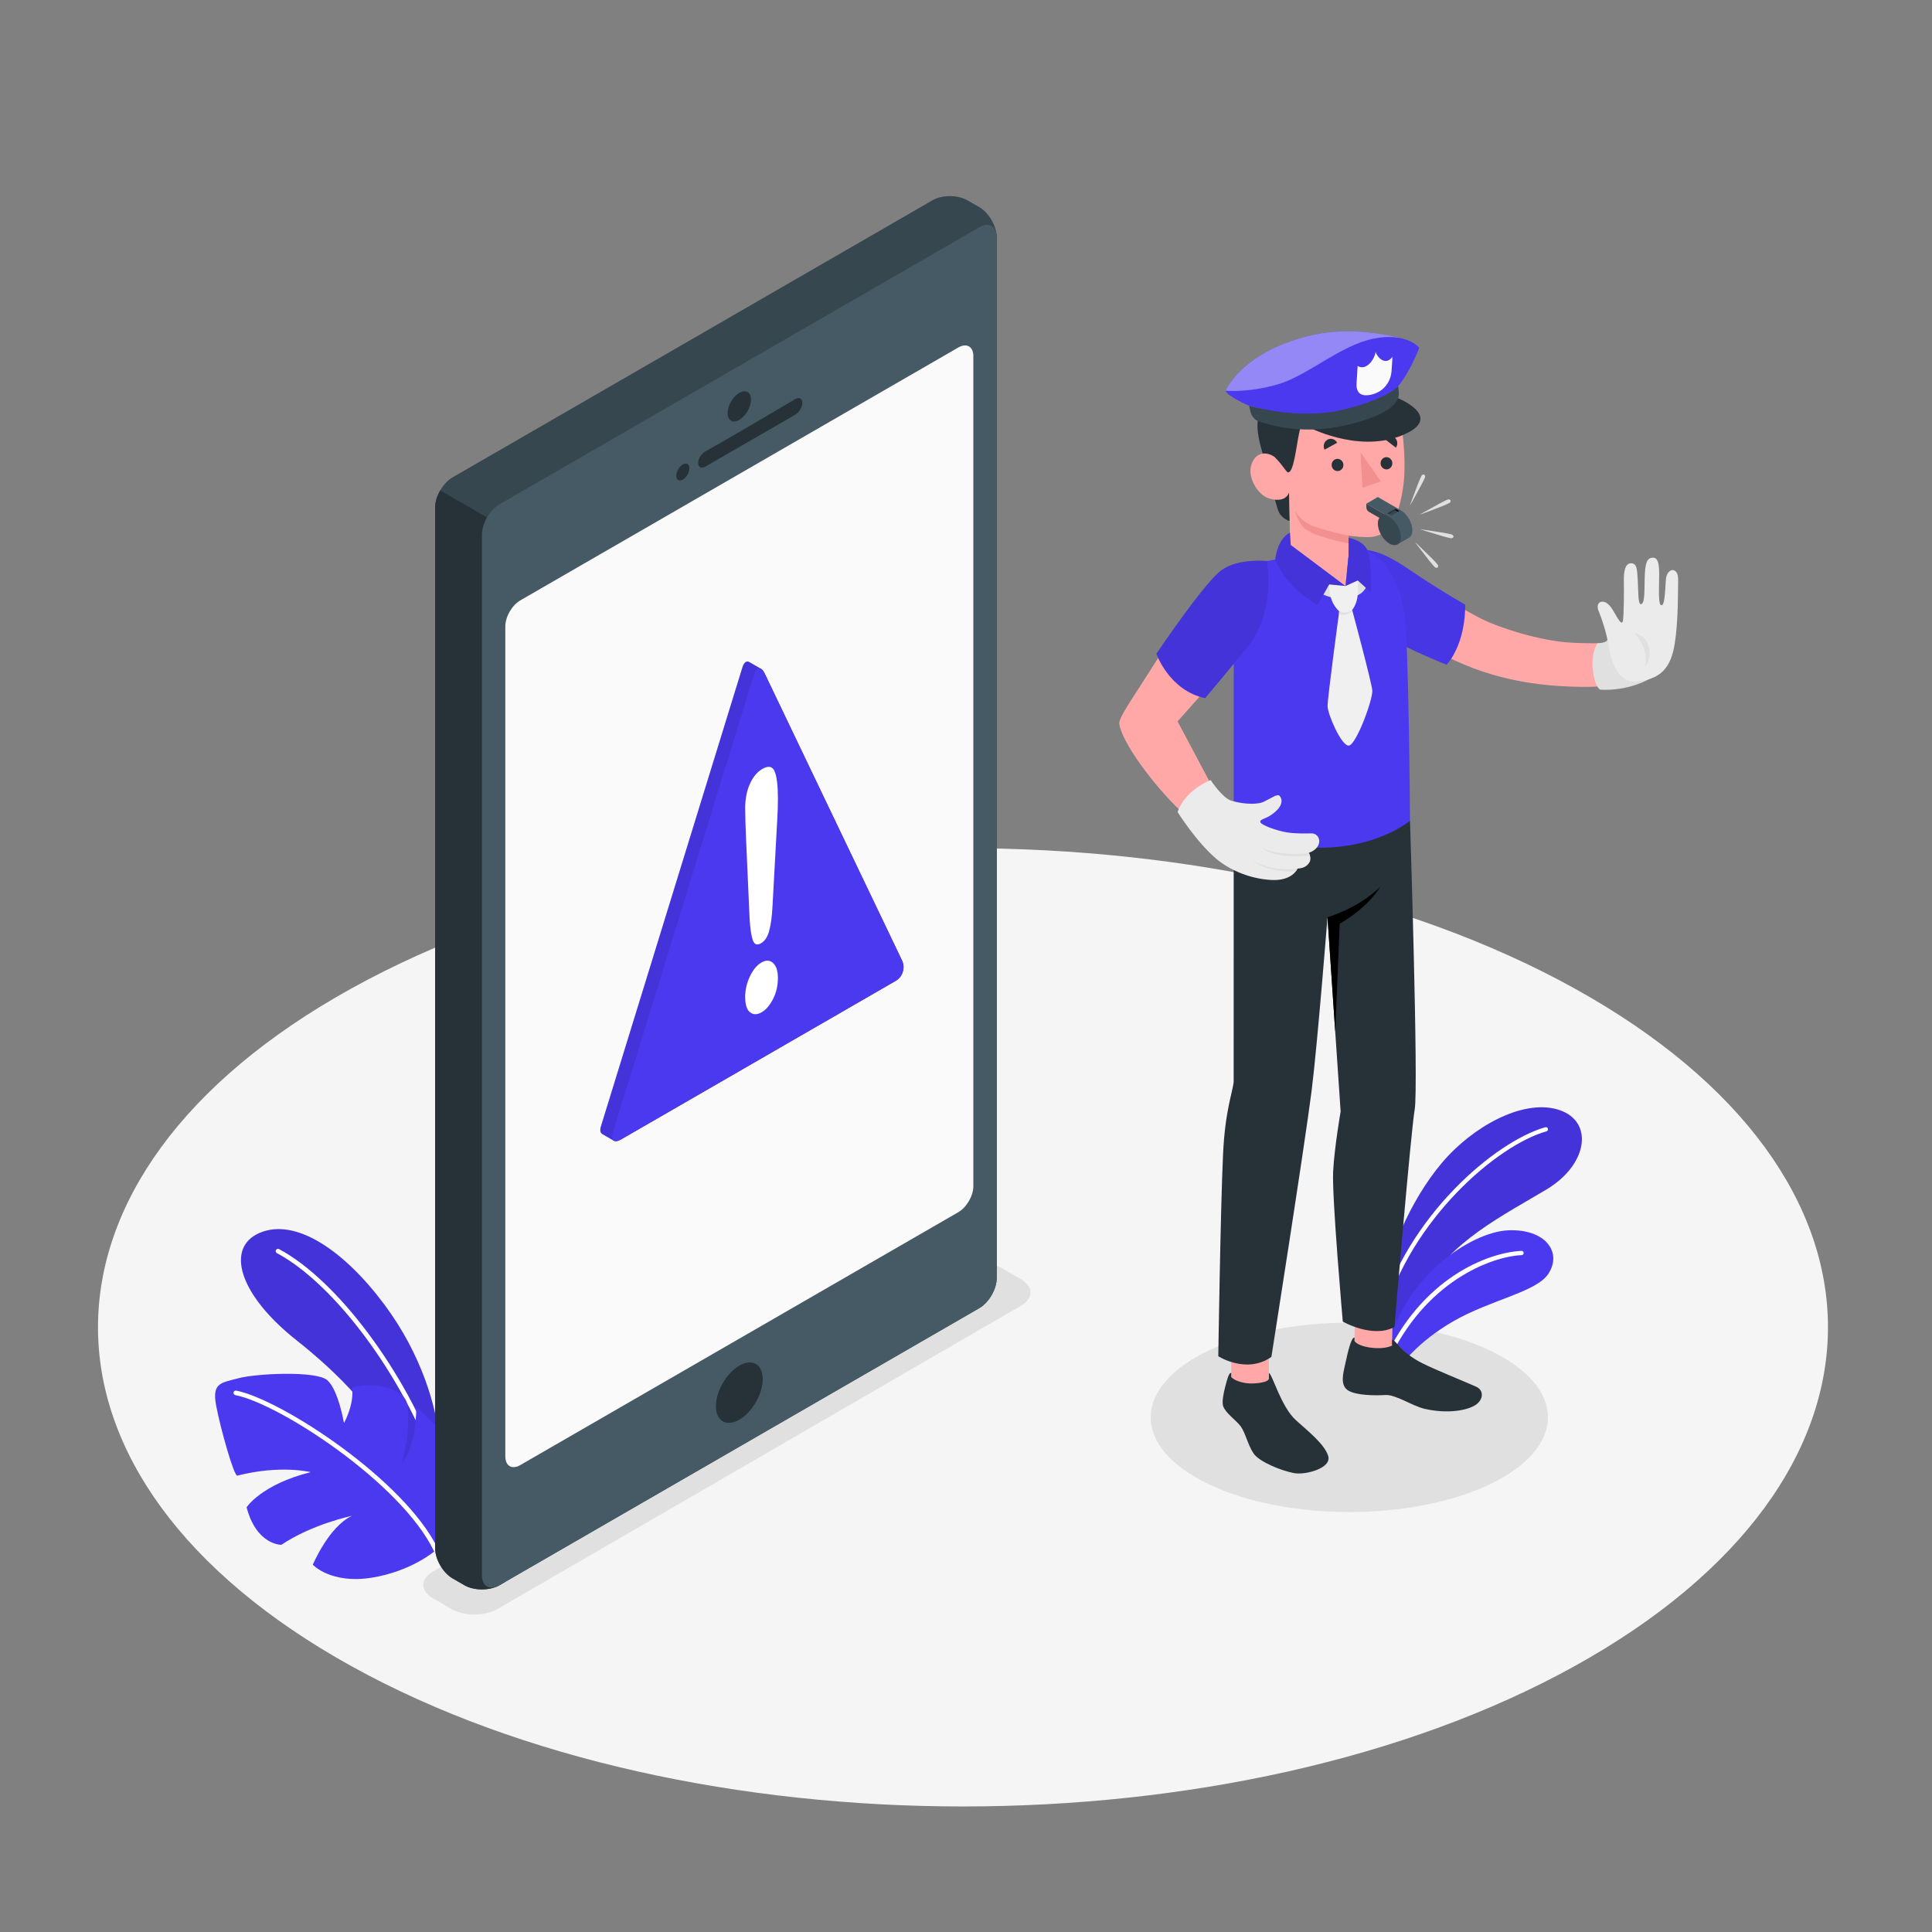 <?xml version="1.0" encoding="utf-8"?>
<!-- Generator: Adobe Illustrator 27.5.0, SVG Export Plug-In . SVG Version: 6.00 Build 0)  -->
<svg version="1.1" xmlns="http://www.w3.org/2000/svg" xmlns:xlink="http://www.w3.org/1999/xlink" x="0px" y="0px"
	 viewBox="0 0 500 500" style="enable-background:new 0 0 500 500;" xml:space="preserve">
<rect x="0" y="0" width="500" height="500" fill="#808080" stroke="none"/>
<g id="Floor">
	<path id="Floor_5_" style="fill:#F5F5F5;" d="M407.51,431.19c-87.422,48.426-229.162,48.427-316.582,0.001
		c-87.422-48.427-87.422-126.941,0-175.367c87.422-48.427,229.161-48.427,316.583-0.001
		C494.933,304.248,494.933,382.764,407.51,431.19z"/>
</g>
<g id="Shadow">
	<path id="Shadow_6_" style="fill:#E0E0E0;" d="M116.856,416.413l-4.845-2.797c-3.286-1.897-3.286-4.973,0-6.871l135.466-78.488
		c3.286-1.897,8.614-1.897,11.9,0l4.846,2.798c3.286,1.897,3.286,4.973,0,6.87l-135.468,78.488
		C125.47,418.31,120.142,418.31,116.856,416.413z"/>
	<path id="Shadow_5_" style="fill:#E0E0E0;" d="M385.552,384.135c-20.076,9.57-52.626,9.57-72.702,0
		c-20.076-9.567-20.076-25.082,0-34.651c20.076-9.567,52.625-9.567,72.702,0C405.628,359.054,405.628,374.568,385.552,384.135z"/>
</g>
<g id="Plants">
	<g id="Plants_2_">
		<g id="XMLID_1284_">
			<g id="XMLID_1288_">
				<path id="XMLID_1290_" style="fill:#4B39EF;" d="M358.93,330.827c0.602-7.483,7.261-22.548,15.807-31.639
					c8.547-9.092,21.327-15.214,29.76-11.55c7.855,3.413,6.128,13.939-4.237,20.173c-10.365,6.234-25.805,13.87-31.091,25.662
					l-10.24,14.166V330.827z"/>
				<path id="XMLID_1289_" style="opacity:0.1;" d="M358.93,330.827c0.602-7.483,7.261-22.548,15.807-31.639
					c8.547-9.092,21.327-15.214,29.76-11.55c7.855,3.413,6.128,13.939-4.237,20.173c-10.365,6.234-25.805,13.87-31.091,25.662
					l-10.24,14.166V330.827z"/>
			</g>
			<g id="XMLID_1286_">
				<path id="XMLID_1287_" style="fill:#FFFFFF;" d="M357.555,341.022c0.24,0,0.46-0.159,0.528-0.4
					c7.065-25.141,29.399-44.242,42.136-47.835c0.291-0.082,0.461-0.386,0.379-0.677c-0.081-0.29-0.378-0.466-0.677-0.379
					c-12.98,3.661-35.723,23.072-42.894,48.594c-0.082,0.291,0.088,0.594,0.379,0.676
					C357.456,341.015,357.506,341.022,357.555,341.022z"/>
			</g>
		</g>
		<g id="XMLID_1277_">
			<g id="XMLID_1281_">
				<path id="XMLID_1283_" style="fill:#4B39EF;" d="M360.05,357.679c1.54-4.11,7.236-10.638,16.007-15.704
					c9.703-5.604,21.571-7.585,24.65-12.306c3.699-5.671-0.85-11.677-10.387-11.265c-9.537,0.412-27.176,11.96-31.389,31.144
					L360.05,357.679z"/>
			</g>
			<g id="XMLID_1278_">
				<path id="XMLID_1279_" style="fill:#FFFFFF;" d="M358.577,353.118c0.209,0,0.408-0.12,0.5-0.323
					c9.593-21.254,26.907-27.592,34.721-27.974c0.302-0.014,0.536-0.272,0.521-0.575c-0.014-0.303-0.26-0.536-0.575-0.521
					c-8.641,0.422-25.876,6.925-35.668,28.619c-0.124,0.276-0.001,0.601,0.275,0.726
					C358.425,353.103,358.502,353.118,358.577,353.118z"/>
			</g>
		</g>
	</g>
	<g id="Plants_1_">
		<g id="XMLID_1250_">
			<path id="XMLID_1251_" style="fill:#4B39EF;" d="M113.683,372.699c-0.67-8.329-4.483-22.01-14.167-35.028
				c-10.364-13.932-22.999-22.651-32.386-18.573c-8.743,3.798-5.428,15.863,9.618,27.767c10.558,8.353,21.506,19.219,27.389,32.344
				l9.546,16.7V372.699z"/>
		</g>
		<g id="XMLID_1248_" style="opacity:0.1;">
			<path id="XMLID_1249_" d="M113.683,372.699c-0.67-8.329-4.483-22.01-14.167-35.028c-10.364-13.932-22.999-22.651-32.386-18.573
				c-8.743,3.798-5.428,15.863,9.618,27.767c10.558,8.353,21.506,19.219,27.389,32.344l9.546,16.7V372.699z"/>
		</g>
		<g id="XMLID_1246_">
			<path id="XMLID_1247_" style="fill:#FFFFFF;" d="M112.838,379.048c-0.242,0-0.469-0.149-0.556-0.39
				c-8.387-23.091-25.851-46.456-40.622-54.349c-0.289-0.155-0.398-0.513-0.244-0.801c0.156-0.29,0.513-0.397,0.801-0.244
				c15.001,8.016,32.702,31.656,41.177,54.989c0.112,0.307-0.046,0.647-0.354,0.759
				C112.973,379.036,112.905,379.048,112.838,379.048z"/>
		</g>
		<g id="XMLID_1232_">
			<path id="XMLID_1245_" style="fill:#4B39EF;" d="M112.838,401.16c0,0-6.182,5.489-16.71,7.156
				c-10.528,1.667-15.174-3.368-15.174-3.368s4.146-9.874,10.125-12.645c0,0-10.137,2.066-18.272,7.495c0,0-6.429,0.097-8.988-9.714
				c0,0,3.809-5.905,16.589-9.095c0,0-7.775-1.957-18.979,0.901c-0.84,0.334-4.422-12.352-5.505-18.205
				c-1.083-5.853,1.269-5.791,5.832-7.01c4.563-1.218,20.1-1.984,22.957,0.526c2.856,2.509,4.308,11.09,4.308,11.09
				s2.732-4.856,2.078-9.19c0,0,4.582-1.555,9.708,0.232c5.126,1.787,4.8,4.285,4.8,8.015c0,3.989-0.394,6.637-1.535,11.106
				c0,0,3.54-3.063,3.665-14.353c0,0,6.928,5.929,9.71,11.025C120.225,380.224,119.52,393.556,112.838,401.16z"/>
			<g id="XMLID_1243_">
				<path id="XMLID_1244_" style="fill:#FFFFFF;" d="M112.838,401.752c-0.22,0-0.431-0.124-0.533-0.335
					c-8.496-17.651-40.082-38.161-51.397-40.361c-0.32-0.063-0.531-0.374-0.468-0.695c0.062-0.321,0.377-0.527,0.695-0.468
					c11.501,2.237,43.606,23.078,52.236,41.011c0.142,0.295,0.018,0.649-0.276,0.79
					C113.011,401.733,112.925,401.752,112.838,401.752z"/>
			</g>
		</g>
	</g>
</g>
<g id="Device">
	<g id="Device_1_">
		<g id="Device_2_">
			<path id="XMLID_1297_" style="fill:#37474F;" d="M120.2,410.259l-3.073-1.774c-2.496-1.441-4.519-4.946-4.519-7.828v-269.29
				c0-2.882,2.023-6.386,4.519-7.827l124.197-71.706c2.496-1.441,6.542-1.441,9.038,0l3.076,1.775
				c2.496,1.441,4.519,4.945,4.519,7.827v269.289c0,2.882-2.023,6.387-4.519,7.827l-124.2,71.706
				C126.742,411.7,122.696,411.7,120.2,410.259z"/>
			<path id="XMLID_1296_" style="fill:#263238;" d="M130.775,136.638l-16.844-9.725c-0.818,1.417-1.323,3.013-1.323,4.454v269.29
				c0,2.882,2.023,6.387,4.519,7.828l3.073,1.774c2.496,1.441,6.542,1.441,9.038,0l1.538-0.887V136.638z"/>
			<path id="XMLID_1295_" style="fill:#455A64;" d="M124.719,138.36v269.29c0,2.882,2.023,4.05,4.519,2.609l124.2-71.706
				c2.496-1.441,4.519-4.945,4.519-7.827V61.436c0-2.882-2.023-4.05-4.519-2.609l-124.2,71.706
				C126.742,131.974,124.719,135.478,124.719,138.36z"/>
			<path id="XMLID_1294_" style="fill:#FAFAFA;" d="M134.649,155.382l113.378-65.459c2.139-1.235,3.874-0.234,3.874,2.236v214.835
				c0,2.47-1.734,5.474-3.873,6.709L134.65,379.163c-2.139,1.235-3.874,0.234-3.874-2.236l-0.001-214.835
				C130.775,159.621,132.509,156.617,134.649,155.382z"/>
			<path id="XMLID_1276_" style="fill:#263238;" d="M191.337,101.673c1.672-0.966,3.028-0.183,3.028,1.748
				c0,1.931-1.356,4.279-3.028,5.245c-1.672,0.965-3.028,0.183-3.028-1.748C188.309,104.986,189.665,102.638,191.337,101.673z"/>
			<g id="XMLID_1273_">
				<path id="XMLID_1275_" style="fill:#263238;" d="M182.593,116.799c6.152-3.402,17.129-9.934,23.195-13.502
					c1.03-0.606,1.864-0.188,1.864,0.932c0,1.121-0.839,2.514-1.873,3.111l-23.234,13.419c-1.035,0.597-1.873,0.173-1.873-0.948
					C180.672,118.691,181.548,117.377,182.593,116.799z"/>
				<path id="XMLID_1274_" style="fill:#263238;" d="M176.723,120.191c0.939-0.542,1.7-0.103,1.7,0.982
					c0,1.084-0.761,2.403-1.7,2.945c-0.939,0.542-1.7,0.103-1.7-0.982C175.023,122.052,175.784,120.733,176.723,120.191z"/>
			</g>
			<path id="XMLID_1272_" style="fill:#263238;" d="M191.337,353.426c3.345-1.931,6.056-0.365,6.056,3.497
				c0,3.862-2.711,8.559-6.056,10.49c-3.345,1.931-6.056,0.366-6.056-3.497C185.281,360.054,187.993,355.358,191.337,353.426z"/>
		</g>
		<g id="Alert">
			<path id="XMLID_1382_" style="fill:#4B39EF;" d="M233.449,248.579l-35.555-74.286c-0.295-0.616-0.625-1.015-0.957-1.207
				l0.001-0.004l-3.052-1.762l-0.001,0.004c-0.673-0.386-1.353,0.088-1.761,1.411l-36.583,118.677
				c-0.331,1.075-0.188,1.775,0.289,2.04l-0.006,0.02l3.049,1.761l0.006-0.02c0.401,0.221,1.033,0.139,1.851-0.333l71.09-41.044
				C233.614,252.801,234.343,250.447,233.449,248.579z"/>
			<path id="XMLID_1379_" style="opacity:0.1;" d="M233.449,248.579l-35.555-74.286c-0.295-0.616-0.625-1.015-0.957-1.207
				l0.001-0.004l-3.052-1.762l-0.001,0.004c-0.673-0.386-1.353,0.088-1.761,1.411l-36.583,118.677
				c-0.331,1.075-0.188,1.775,0.289,2.04l-0.006,0.02l3.049,1.761l0.006-0.02c0.401,0.221,1.033,0.139,1.851-0.333l71.09-41.044
				C233.614,252.801,234.343,250.447,233.449,248.579z"/>
			<path id="XMLID_1378_" style="fill:#4B39EF;" d="M158.587,293.172l36.583-118.677c0.61-1.979,1.829-2.069,2.724-0.201
				l35.555,74.286c0.894,1.868,0.165,4.222-1.629,5.258l-71.09,41.044C158.937,295.916,157.977,295.151,158.587,293.172z"/>
			<path id="XMLID_1383_" style="fill:#FFFFFF;" d="M194.002,237.87l-0.898-20.168c-0.168-3.934-0.252-6.778-0.252-8.535
				c0-2.389,0.407-4.489,1.22-6.297c0.814-1.809,1.884-3.096,3.212-3.862c1.608-0.929,2.683-0.692,3.226,0.707
				c0.542,1.4,0.814,3.712,0.814,6.937c0,1.9-0.066,3.868-0.196,5.9l-1.206,21.988c-0.131,2.609-0.411,4.715-0.842,6.316
				c-0.43,1.602-1.141,2.688-2.132,3.261c-1.01,0.583-1.711,0.333-2.104-0.751C194.451,242.283,194.171,240.451,194.002,237.87z
				 M197.116,261.976c-1.141,0.659-2.137,0.665-2.988,0.019c-0.851-0.645-1.276-1.991-1.276-4.035c0-1.785,0.407-3.539,1.22-5.261
				c0.814-1.721,1.809-2.923,2.987-3.603c1.178-0.68,2.183-0.634,3.016,0.137c0.832,0.772,1.248,2.051,1.248,3.836
				c0,2.015-0.421,3.842-1.262,5.479C199.22,260.185,198.238,261.328,197.116,261.976z"/>
		</g>
	</g>
</g>
<g id="Character">
	<g id="Character_3_">
		<g id="XMLID_1528_">
			<path id="XMLID_1529_" style="fill:#FFA8A7;" d="M424.141,165.242c-2.436,1.113-10.167,1.481-17.412,1.085
				c-8.548-0.468-19.042-4.024-23.324-6.176c-8.693-4.37-20.079-12.497-24.956-15.327c-4.877-2.829-7.602-1.947-10.449-0.27
				c-3.345,1.97-3.863,6.274,2.617,11.179c6.481,4.905,18.809,12.359,29.059,16.568c4.968,2.04,13.185,4.615,24.167,5.259
				c7.672,0.45,13.872,0.311,21.266-1.786C427.351,175.14,426.388,164.215,424.141,165.242z"/>
		</g>
		<g>
			<path id="XMLID_531_" style="fill:#E0E0E0;" d="M416.003,165.551c-0.2,0.868-2.55,0.924-2.55,0.924s-1.701,2.194-1.239,6.721
				c0.462,4.528,1.855,5.27,1.855,5.27s6.524,0.727,13.105-2.912L416.003,165.551z"/>
			<path id="XMLID_394_" style="fill:#EBEBEB;" d="M423.009,176.327c6.905-0.238,9.456-3.733,10.417-9.791
				c0.961-6.058,0.799-13.97,0.875-16.064c0.077-2.113-0.538-2.818-1.376-2.941c-0.315-0.046-1.648,0.296-1.796,2.534
				c-0.271,4.084-0.377,6.598-1.156,6.569c-0.775-0.028-0.652-3.057-0.59-7.185c0.041-2.779-0.046-5.126-1.599-5.126
				c-1.65,0-2.062,1.653-2.144,5.42c-0.082,3.766,0.022,6.546-0.989,6.621c-0.804,0.06-0.638-3.93-0.819-6.506
				c-0.182-2.595-0.176-4.111-1.784-4.078c-1.459,0.03-1.854,2.101-1.794,4.636c0.055,2.341,0.002,9.473-0.263,10.36
				c-0.446,1.493-1.989-2.172-3.117-3.676c-1.85-2.467-4.105-1.338-3.192,0.907c0.913,2.245,1.97,5.445,2.508,8.507
				C416.675,169.281,417.844,176.353,423.009,176.327z"/>
			<path id="XMLID_88_" style="fill:#E0E0E0;" d="M422.983,163.816c0,0,4.158,4.331,2.657,8.956c0,0,2.269-2.647,0.744-6.202
				C425.348,164.152,422.983,163.816,422.983,163.816z"/>
		</g>
		<g id="XMLID_538_">
			<path id="XMLID_99_" style="fill:#4B39EF;" d="M351.019,142.08c2.839,0.322,5.53-0.234,13.69,5.319
				c8.16,5.553,14.476,9.073,14.476,9.073s0.408,9.487-4.79,15.567c0,0-8.948-3.525-14.83-6.936
				C353.684,161.692,351.019,142.08,351.019,142.08z"/>
			<path id="XMLID_533_" style="opacity:0.05;" d="M351.019,142.08c2.839,0.322,5.53-0.234,13.69,5.319
				c8.16,5.553,14.476,9.073,14.476,9.073s0.408,9.487-4.79,15.567c0,0-8.948-3.525-14.83-6.936
				C353.684,161.692,351.019,142.08,351.019,142.08z"/>
		</g>
		<g id="XMLID_1504_">
			<g id="XMLID_816_">
				
					<rect id="XMLID_1525_" x="318.641" y="344.833" transform="matrix(-1 -1.224647e-16 1.224647e-16 -1 647.036 706.365)" style="fill:#FFA8A7;" width="9.755" height="16.699"/>
				<polygon id="XMLID_1524_" style="fill:#FFA8A7;" points="350.451,349.401 360.2,349.736 360.688,332.063 350.939,331.728 				
					"/>
				<path id="XMLID_1523_" style="fill:#263238;" d="M319.281,212.457c0,9.315-0.01,67.473-0.01,67.473
					c-0.227,2.681-2.206,7.323-2.745,18.734c-0.66,13.989-1.232,52.329-1.232,52.329s7.282,4.708,13.74,0.174
					c0,0,8.658-54.98,10.406-68.839c1.526-12.095,4.114-44.954,4.114-44.954l3.399,50.295c0,0-1.591,9.092-1.94,15.509
					c-0.349,6.417,2.499,38.844,2.499,38.844s7.709,4.433,13.365,1.41c0,0,4.243-50.522,5.249-56.318
					c1.006-5.796-1.219-74.659-1.219-74.659H319.281z"/>
				<path id="XMLID_1506_" style="fill:#263238;" d="M328.396,356.717v-1.395c0.933,0.407,3.102,8.681,6.972,12.211
					c3.077,2.807,7.274,6.048,8.342,9.177c1.111,3.254-5.845,5.051-8.72,4.542c-3.34-0.591-9.129-2.943-10.583-5.123
					c-1.453-2.18-2.134-5.397-3.315-6.995c-1.181-1.598-3.903-3.382-4.542-5.231c-0.351-1.016,0.066-3.241,0.559-5.121
					c0.452-1.725,0.942-3.621,1.531-3.46c0.002,0.21,0,1.064,0,1.064c0.708,0.785,2.667,1.564,4.877,1.649
					C324.945,358.089,328.407,357.806,328.396,356.717z"/>
				<path id="XMLID_1505_" style="fill:#263238;" d="M360.303,346.728c0.507,0.018,0.919,0.732,2.036,1.941
					c1.35,1.462,3.559,3.038,5.738,4.129c3.653,1.828,10.754,4.641,13.968,6.089c2.008,0.905,1.914,3.33-0.162,4.71
					c-2.076,1.38-7.086,2.375-13.103,1.029c-3.278-0.733-7.544-3.76-10.245-3.597c-2.701,0.163-7.754,0.124-9.748-1.25
					c-1.993-1.374-1.196-4.309-0.632-6.83c0.615-2.752,1.495-6.963,2.406-6.775l-0.03,0.866c1.173,1.776,7.144,2.501,9.72,1.194
					L360.303,346.728z"/>
				<path id="XMLID_1501_" d="M343.554,237.375c0,0,7.797-2.196,13.584-7.789c0,0-2.621,4.908-10.416,9.475l-1.166,27.945
					L343.554,237.375z"/>
			</g>
			<path id="XMLID_1522_" style="fill:#4B39EF;" d="M328.653,145.069c-1.312,0.233-2.834,0.46-4.027,0.928
				c-2.676,1.05-3.901,4.349-4.544,7.263c-0.462,2.093-0.801,4.589-0.801,7.407v19.113v32.677c6.841,7.442,30.688,10.909,45.626,0
				c0,0-0.293-45.745-1.412-53.26c-1.944-13.056-8.194-17.713-14.471-17.226l-15.058,2.155L328.653,145.069z"/>
			<g id="XMLID_546_">
				<path id="XMLID_541_" style="fill:#FFA8A7;" d="M326.238,145.523c-4.681,0.68-9.368,0.362-14.335,7.323
					c-5.479,7.68-7.076,9.326-15.53,22.695c-3.235,5.116-6.866,10.25-6.708,11.726c0.467,4.367,8.288,15.398,16.05,22.784
					l7.854-6.778l-8.809-16.574c0,0,7.022-7.861,9.806-11.159c4.715-5.586,8.466-9.991,8.466-9.991
					C325.574,159.913,327.728,155.208,326.238,145.523z"/>
				<path id="XMLID_539_" style="fill:#4B39EF;" d="M327.893,145.202c0,0-7.286-0.825-11.723,2.315
					c-4.438,3.141-16.904,21.683-16.904,21.683s3.378,9.581,12.636,11.467c0,0,9.258-10.988,11.707-14.23
					C326.293,162.886,329.26,155.669,327.893,145.202z"/>
				<path id="XMLID_540_" style="opacity:0.1;" d="M327.893,145.202c0,0-7.286-0.825-11.723,2.315
					c-4.438,3.141-16.904,21.683-16.904,21.683s3.378,9.581,12.636,11.467c0,0,9.258-10.988,11.707-14.23
					C326.293,162.886,329.26,155.669,327.893,145.202z"/>
				<g id="XMLID_542_">
					<path id="XMLID_543_" style="fill:#EBEBEB;" d="M339.405,215.68c-1.233,0.012-3.976,0.123-6.428-0.27
						c-2.453-0.393-6.722-1.902-6.812-2.684c-0.09-0.782,1.28-0.688,3.082-2.007c2.75-2.012,2.745-3.687,1.964-4.69
						c-0.606-0.779-2.17,0.591-4.494,1.611c-2.196,0.732-5.778,0.287-8.077-0.427c-2.302-0.715-5.319-5.319-5.319-5.319
						s-6.491,2.373-8.561,8.258c0,0,4.744,7.602,9.946,12.048c3.078,2.63,8.247,5.202,14.288,5.538
						c3.963,0.22,6.094-1.411,6.786-2.947c1.498-0.081,2.521-0.579,3.132-1.677c0.601-1.082-0.192-2.403-0.192-2.403
						C342.608,219.344,341.788,215.657,339.405,215.68z"/>
					<path id="XMLID_544_" style="fill:#E0E0E0;" d="M338.72,220.711c-2.785,0.618-9.102,0.277-12.171-1.312
						c0,0,1.85,1.795,6.453,2.111c4.603,0.316,5.982-0.194,5.982-0.194C338.918,221.11,338.83,220.909,338.72,220.711z"/>
					<path id="XMLID_545_" style="fill:#E0E0E0;" d="M335.78,224.791c-1.744,0.215-6.821,0.653-11.691-2.135
						c0,0,3.583,3.322,11.271,2.841C335.525,225.282,335.662,225.044,335.78,224.791z"/>
				</g>
			</g>
			<g id="XMLID_1507_">
				<g id="XMLID_1515_">
					<path id="XMLID_1521_" style="fill:#263238;" d="M327.865,120.348c0,0,2.244,10.543,3.144,12.276
						c0.9,1.732,2.76,2.225,2.76,2.225l-0.157-7.417L327.865,120.348z"/>
					<path id="XMLID_1520_" style="fill:#263238;" d="M330.682,105.244c0,0-2.417-0.414-4.301,1.512
						c-1.847,1.889-0.816,7.801,1.485,13.592l4.227,0.485L330.682,105.244z"/>
					<path id="XMLID_1519_" style="fill:#FFA8A7;" d="M333.36,120.837c-0.848,0.506-2.057-1.122-3.102-2.216
						c-1.045-1.094-4.458-2.588-6.16,0.999c-1.734,3.656,1.503,8.485,4.189,9.329c4.63,1.453,5.325-1.517,5.325-1.517l0.353,16.7
						c0,0,6.044,6.418,14.253,7.531l0.81-7.972l-0.013-5.083c0,0,4.195,0.637,6.241,0.32c3.405-0.526,5.547-3.213,6.58-6.898
						c1.659-5.92,2.289-10.699,0.881-22.342c-1.543-12.761-16.385-12.893-24.399-7.849
						C330.304,106.884,333.36,120.837,333.36,120.837z"/>
					<path id="XMLID_1518_" style="fill:#263238;" d="M333.36,122.263c-0.427,0.008-2.047-2.682-3.102-3.642
						c-1.462-1.33,0.424-13.377,0.424-13.377c1.754-8.27,16.082-9.428,24.088-6.796c4.153,1.287,6.845,3.157,6.685,6.67
						c-0.534,2.294-5.604,3.539-7.531,3.773c-5.423,0.66-13.762-0.794-14.917-0.952c-1.573-0.215-2.004,0.28-2.852,4.444
						C335.41,116.04,334.793,122.235,333.36,122.263z"/>
					<path id="XMLID_1517_" style="fill:#263238;" d="M330.69,106.181l-5.125-2.751c0.727-1.469,2.464-2.043,3.88-1.283
						C330.86,102.906,331.417,104.712,330.69,106.181z"/>
					<path id="XMLID_1516_" style="fill:#F28F8F;" d="M349.016,138.608c0,0-7.6-1.531-10.258-2.944
						c-1.778-0.945-3.243-2.584-3.673-3.634c0,0,0.498,2.255,2.087,4.287c1.943,2.484,11.844,4.314,11.844,4.314L349.016,138.608z"
						/>
				</g>
				<g id="XMLID_1508_">
					<path id="XMLID_1514_" style="fill:#263238;" d="M347.671,120.333c0,0.874-0.682,1.581-1.523,1.578
						c-0.841-0.002-1.523-0.713-1.523-1.587c0-0.874,0.682-1.58,1.523-1.578C346.988,118.749,347.671,119.46,347.671,120.333z"/>
					<path id="XMLID_1513_" style="fill:#263238;" d="M346.055,114.583l-3.258,1.798c-0.48-0.936-0.14-2.098,0.759-2.594
						C344.456,113.291,345.575,113.647,346.055,114.583z"/>
					<path id="XMLID_1511_" style="fill:#263238;" d="M361.253,115.851l-2.971-2.288c0.606-0.851,1.763-1.028,2.583-0.396
						C361.685,113.798,361.859,115,361.253,115.851z"/>
					<path id="XMLID_1510_" style="fill:#263238;" d="M360.338,119.9c0,0.874-0.682,1.58-1.523,1.578
						c-0.841-0.002-1.523-0.712-1.523-1.586c0-0.874,0.682-1.581,1.523-1.578C359.656,118.315,360.338,119.026,360.338,119.9z"/>
					<polygon id="XMLID_1509_" style="fill:#F28F8F;" points="352.096,117.059 352.596,126.218 357.379,124.588 					"/>
				</g>
			</g>
		</g>
		<g id="XMLID_1485_">
			<path id="XMLID_1493_" style="fill:#263238;" d="M338.176,110.309c0,0,12.879,7.002,24.369,2.479
				c11.802-4.645-0.722-9.731-0.722-9.731L338.176,110.309z"/>
			<g id="XMLID_1486_">
				<g id="XMLID_1490_">
					<path id="XMLID_1492_" style="fill:#4B39EF;" d="M362.129,87.402c-8.91-1.977-18.638-3.021-30.326,1.762
						c-11.689,4.783-14.625,11.957-14.625,11.957s11.332,3.877,20.897,1.779C347.64,100.802,362.129,87.402,362.129,87.402z"/>
					<path id="XMLID_1491_" style="opacity:0.4;fill:#FFFFFF;" d="M362.129,87.402c-8.91-1.977-18.638-3.021-30.326,1.762
						c-11.689,4.783-14.625,11.957-14.625,11.957s11.332,3.877,20.897,1.779C347.64,100.802,362.129,87.402,362.129,87.402z"/>
				</g>
				<path id="XMLID_1489_" style="fill:#4B39EF;" d="M323.266,105.005c0,0-5.65-2.402-6.088-3.885c0,0,5.904,0.584,13.58-1.667
					c7.676-2.251,16.005-10,24.603-11.782c8.598-1.783,11.949,2.306,11.949,2.306s-2.272,6.127-5.447,9.943
					c0,0-2.996,5.852-13.105,7.758C338.651,109.584,323.266,105.005,323.266,105.005z"/>
				<path id="XMLID_1488_" style="fill:#37474F;" d="M323.266,105.005l0.372,1.611c0.229,0.994,1.101,2.087,2.066,2.419
					c3.335,1.148,11.793,3.619,23.154,0.899c7.12-1.704,10.41-3.683,11.763-5.108c1.327-1.397,1.471-2.333,1.383-3.328l-0.139-1.578
					c0,0-2.368,3.136-14.021,6.048C336.19,108.88,323.266,105.005,323.266,105.005z"/>
				<path id="XMLID_1487_" style="fill:#FAFAFA;" d="M356.029,90.983c-0.202,1.771-2.287,5.117-4.673,3.738
					c0,0-0.167,2.624-0.28,4.438c-0.171,2.762,1.404,3.612,4.08,2.909c2.887-0.759,4.699-3.136,4.963-5.891
					c0.081-0.842,0.245-3.823,0.245-3.823C358.243,95.137,355.947,91.664,356.029,90.983z"/>
			</g>
		</g>
		<g id="XMLID_1225_">
			<g id="XMLID_1224_">
				<path id="XMLID_1226_" style="fill:#E0E0E0;" d="M353.824,151.421c-0.931,2.211-2.647,3.113-5.76,3.462
					c-3.113,0.349-6.894-1.193-8.611-2.996l3.872-3.854l4.885,3.618l0.441-4.04L353.824,151.421z"/>
			</g>
			<g id="XMLID_1095_">
				<path id="XMLID_1222_" style="fill:#F0F0F0;" d="M349.938,157.862c0,0,5.008,18.573,5.212,20.817
					c0.204,2.244-4.183,14.212-6.104,14.28c-1.921,0.068-5.411-8.092-5.468-10.132c-0.057-2.04,3.013-24.602,3.013-24.602
					L349.938,157.862z"/>
				<path id="XMLID_1223_" style="fill:#F0F0F0;" d="M351.386,150.214c0,0,0.19,2.186-0.065,4.195
					c-0.274,2.151-1.383,3.452-1.383,3.452s-1.236,0.982-3.346,0.364c-1.649-1.521-2.733-4.012-2.607-6.979l4.227,0.405
					L351.386,150.214z"/>
				<path id="XMLID_1096_" style="fill:#E0E0E0;" d="M346.592,158.225c0,0,1.717,0.849,3.346-0.364l0.088,0.326
					c0,0-1.46,1.346-3.531,0.759L346.592,158.225z"/>
			</g>
			<g id="XMLID_550_">
				<g id="XMLID_855_">
					<path id="XMLID_1094_" style="fill:#4B39EF;" d="M348.211,151.651l-14.171-10.617l-0.206-3.174c0,0-3.076,1.171-3.817,6.994
						c2.022,4.698,5.605,8.638,10.987,11.705l2.981-5.314L348.211,151.651z"/>
					<path id="XMLID_1087_" style="fill:#4B39EF;" d="M349.016,139.193c0,0,3.248,0.46,4.671,2.807
						c1.42,2.342,1.095,11.299,1.095,11.299l-3.395-3.084l-3.175,1.437c0.303-2.984,0.812-7.954,0.812-7.954L349.016,139.193z"/>
				</g>
			</g>
			<g id="XMLID_1227_" style="opacity:0.1;">
				<g id="XMLID_1228_">
					<path id="XMLID_1230_" d="M348.211,151.651l-14.171-10.617l-0.206-3.174c0,0-3.076,1.171-3.817,6.994
						c2.022,4.698,5.605,8.638,10.987,11.705l2.981-5.314L348.211,151.651z"/>
					<path id="XMLID_1229_" d="M349.016,139.193c0,0,3.248,0.46,4.671,2.807c1.42,2.342,1.095,11.299,1.095,11.299l-3.395-3.084
						l-3.175,1.437c0.303-2.984,0.812-7.954,0.812-7.954L349.016,139.193z"/>
				</g>
			</g>
		</g>
		<g id="XMLID_1242_">
			<path id="XMLID_1088_" style="fill:#455A64;" d="M365.526,137.236c0-1.9-1.334-4.212-2.98-5.162
				c-0.812-0.469-1.546-0.515-2.084-0.217l-0.002-0.003l-0.02,0.011c-0.001,0.001-0.002,0.001-0.003,0.002l-3.026,1.748l4.256,7.274
				l2.984-1.723c0.001,0,0.002-0.001,0.003-0.001l0.009-0.005l-0.001-0.001C365.195,138.844,365.526,138.181,365.526,137.236z"/>
			<path id="XMLID_1398_" style="fill:#37474F;" d="M359.565,133.795c1.646,0.95,2.98,3.261,2.98,5.162
				c0,1.901-1.334,2.671-2.98,1.721c-1.646-0.95-2.98-3.261-2.98-5.162C356.585,133.615,357.919,132.845,359.565,133.795z"/>
			<path id="XMLID_1089_" style="fill:#37474F;" d="M353.605,130.354v0.987c0,0.405,0.285,0.898,0.635,1.101l5.325,3.074l0-1.721
				L353.605,130.354z"/>
			<polygon id="XMLID_1090_" style="fill:#455A64;" points="356.585,128.633 353.605,130.354 359.565,133.795 362.546,132.074 			
				"/>
			<g id="XMLID_687_">
				<path id="XMLID_812_" style="fill:#E0E0E0;" d="M364.904,130.79c0,0,0.185-0.517,0.463-1.293c0.29-0.77,0.677-1.796,1.064-2.823
					c0.387-1.026,0.756-2.061,1.101-2.806c0.089-0.185,0.17-0.355,0.242-0.505c0.08-0.147,0.123-0.287,0.216-0.376
					c0.18-0.181,0.477-0.195,0.477-0.195l0.196,0.09c0,0,0.183,0.235,0.163,0.489c-0.007,0.128-0.085,0.252-0.145,0.409
					c-0.067,0.153-0.143,0.325-0.225,0.513c-0.34,0.747-0.884,1.701-1.411,2.664c-0.527,0.962-1.053,1.925-1.448,2.647
					c-0.407,0.716-0.679,1.193-0.679,1.193L364.904,130.79z"/>
				<path id="XMLID_813_" style="fill:#E0E0E0;" d="M367.446,133.181c0,0,0.476-0.274,1.19-0.685c0.72-0.399,1.679-0.93,2.639-1.462
					c0.96-0.531,1.911-1.081,2.656-1.424c0.187-0.084,0.359-0.16,0.512-0.228c0.156-0.06,0.28-0.139,0.408-0.147
					c0.254-0.021,0.49,0.161,0.49,0.161l0.091,0.195c0,0-0.013,0.297-0.192,0.478c-0.089,0.093-0.229,0.137-0.375,0.218
					c-0.15,0.073-0.319,0.155-0.504,0.245c-0.743,0.349-1.776,0.723-2.8,1.115c-1.025,0.392-2.049,0.784-2.818,1.078
					c-0.774,0.282-1.29,0.469-1.29,0.469L367.446,133.181z"/>
				<path id="XMLID_814_" style="fill:#E0E0E0;" d="M367.614,136.979c0,0,0.544,0.075,1.36,0.188
					c0.813,0.126,1.897,0.295,2.981,0.463c1.084,0.169,2.172,0.318,2.972,0.504c0.199,0.049,0.382,0.094,0.544,0.134
					c0.16,0.048,0.306,0.062,0.412,0.134c0.214,0.14,0.288,0.428,0.288,0.428l-0.048,0.21c0,0-0.192,0.227-0.445,0.26
					c-0.127,0.019-0.265-0.032-0.43-0.058c-0.163-0.034-0.347-0.073-0.548-0.116c-0.801-0.18-1.846-0.517-2.896-0.836
					c-1.05-0.319-2.1-0.637-2.887-0.876c-0.784-0.252-1.307-0.42-1.307-0.42L367.614,136.979z"/>
				<path id="XMLID_815_" style="fill:#E0E0E0;" d="M366.236,140.316c0,0,0.4,0.376,1,0.941c0.59,0.574,1.376,1.339,2.162,2.104
					c0.786,0.765,1.587,1.517,2.131,2.131c0.134,0.155,0.257,0.298,0.366,0.424c0.103,0.132,0.214,0.228,0.258,0.348
					c0.093,0.238-0.012,0.516-0.012,0.516l-0.161,0.143c0,0-0.288,0.074-0.514-0.046c-0.115-0.058-0.197-0.179-0.317-0.296
					c-0.113-0.122-0.241-0.261-0.38-0.412c-0.549-0.61-1.206-1.491-1.877-2.358c-0.671-0.868-1.343-1.735-1.846-2.386
					c-0.493-0.66-0.822-1.1-0.822-1.1L366.236,140.316z"/>
			</g>
			<g id="XMLID_681_">
				<polygon id="XMLID_8_" style="fill:#37474F;" points="361.11,131.67 359.079,132.842 360.095,133.428 362.126,132.256 				"/>
				<polygon id="XMLID_680_" style="fill:#263238;" points="359.079,132.842 361.11,131.67 361.11,132.051 359.41,133.033 				"/>
				<polygon id="XMLID_676_" points="361.11,132.052 361.795,132.447 362.126,132.256 361.11,131.67 				"/>
			</g>
		</g>
	</g>
</g>
</svg>
